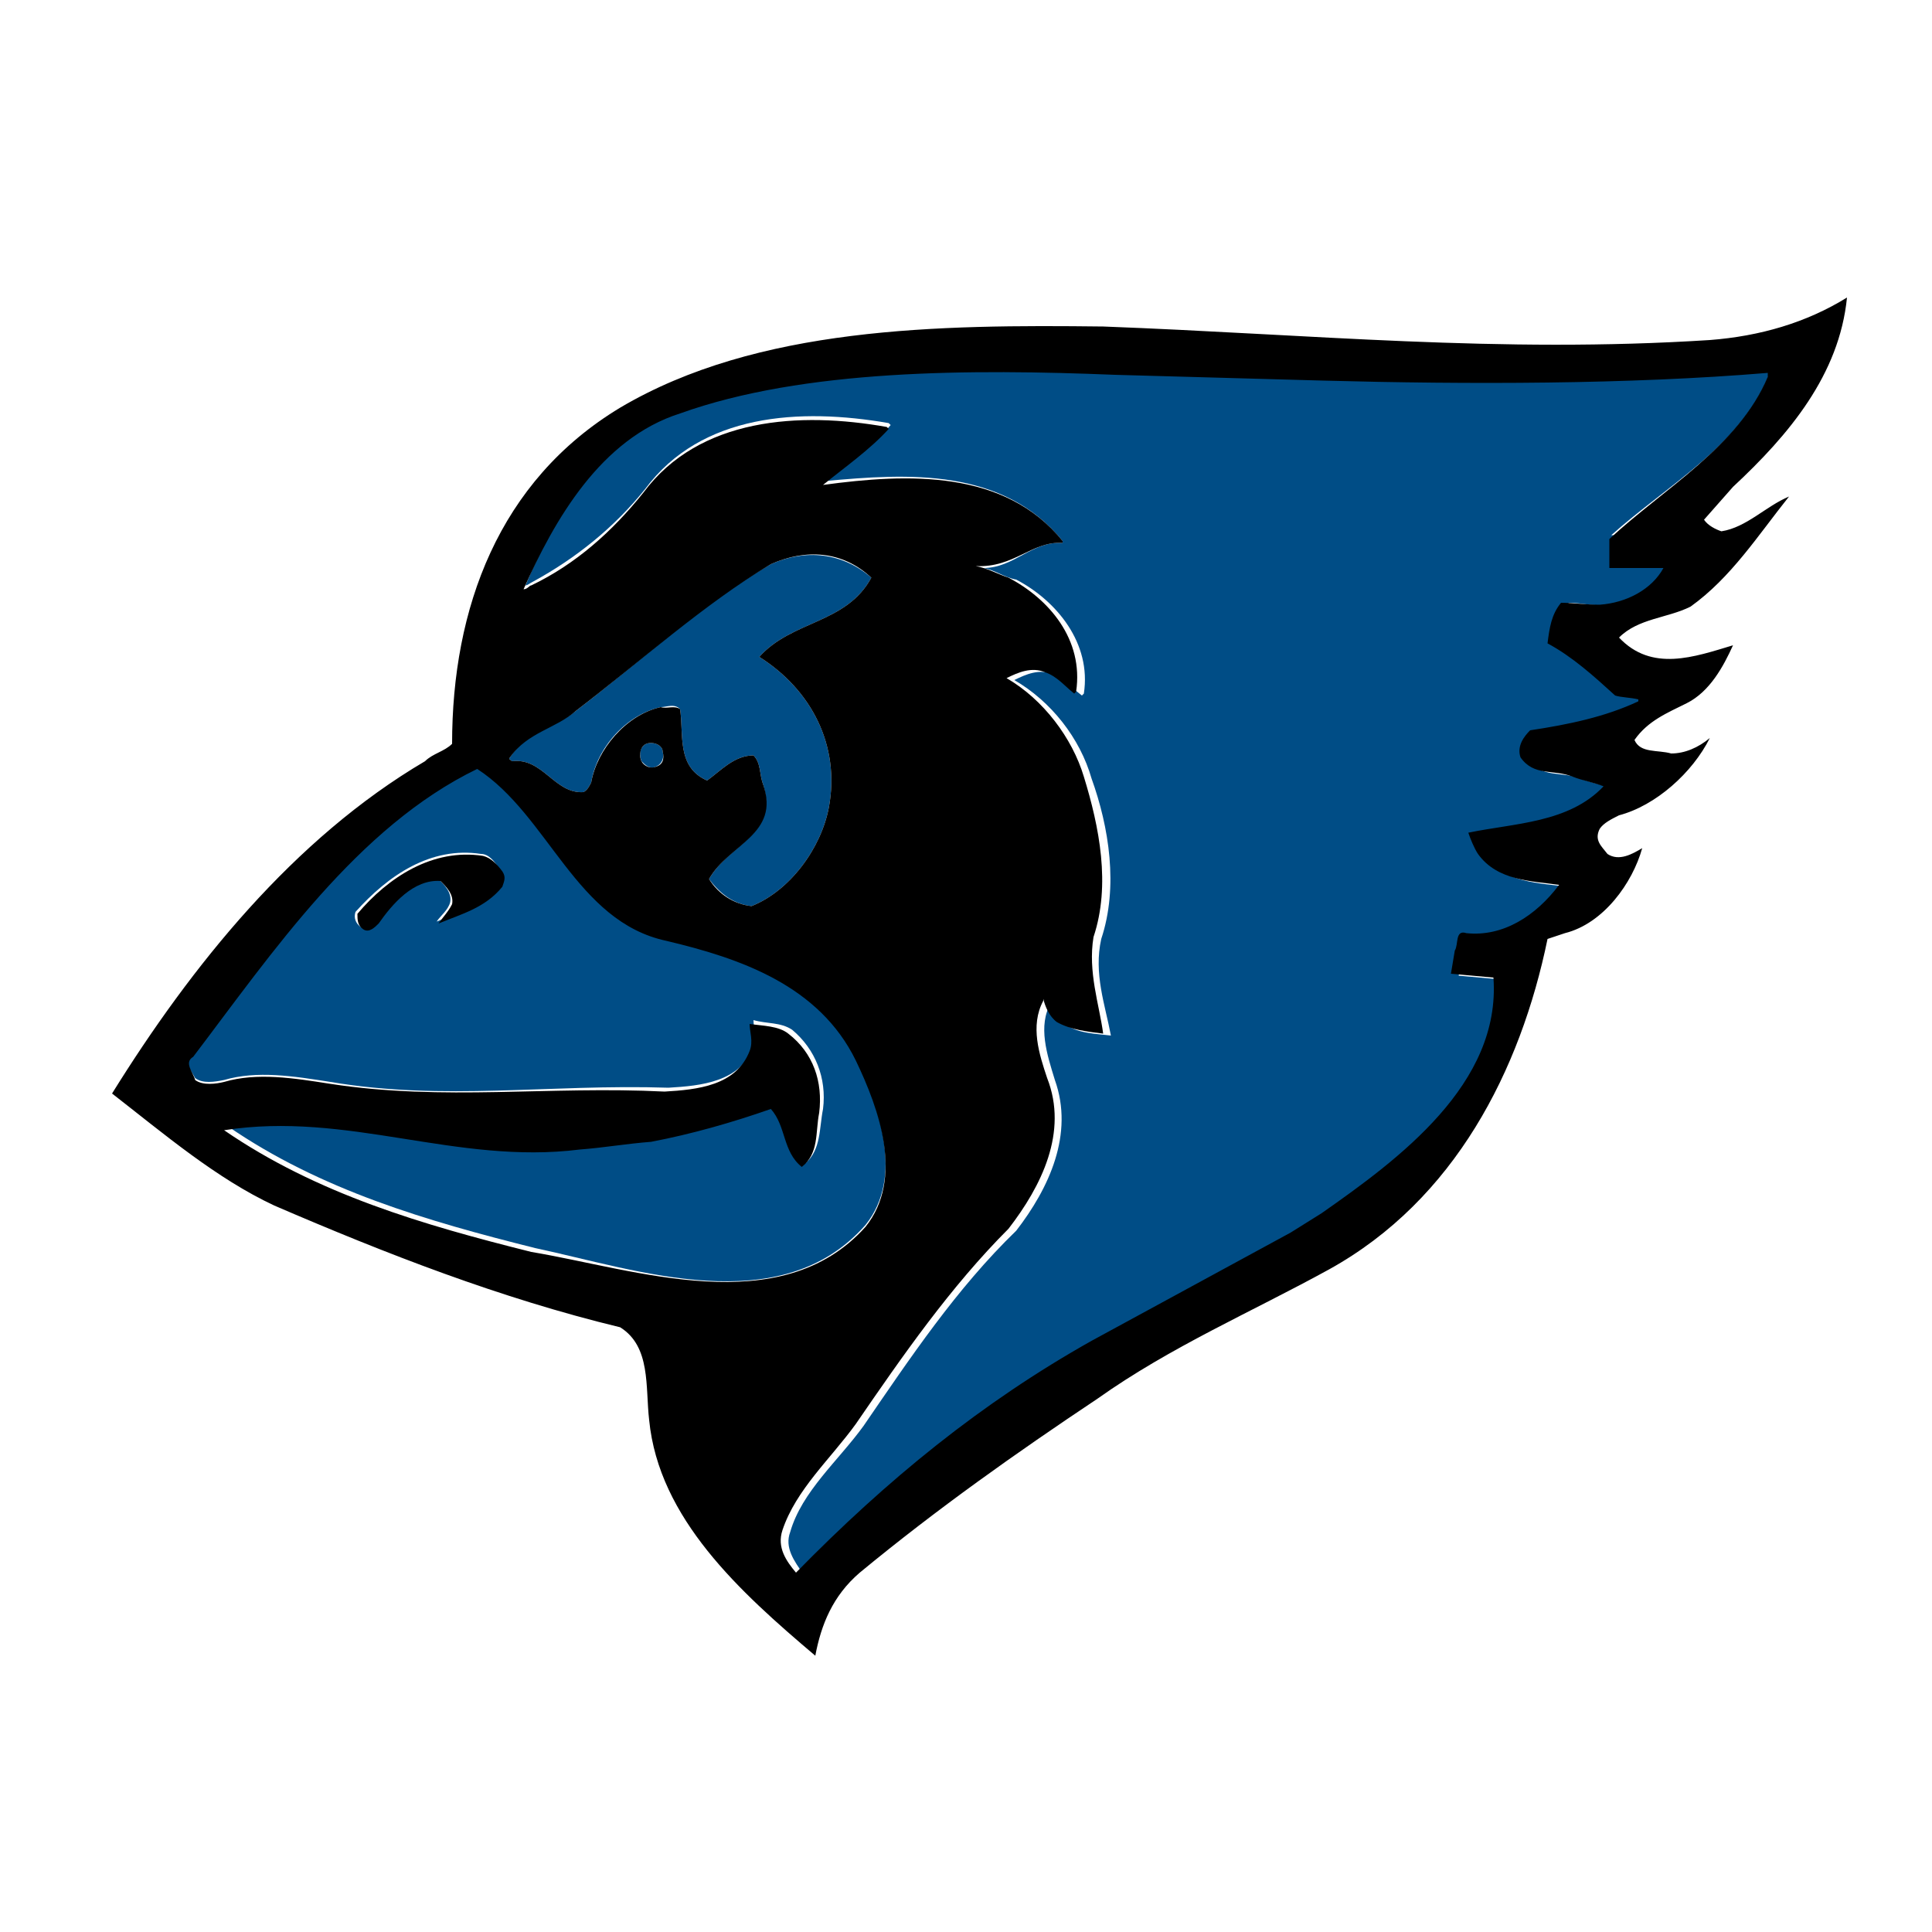 <?xml version="1.0" encoding="utf-8"?>
<!-- Generator: Adobe Illustrator 19.1.0, SVG Export Plug-In . SVG Version: 6.00 Build 0)  -->
<!DOCTYPE svg PUBLIC "-//W3C//DTD SVG 1.1//EN" "http://www.w3.org/Graphics/SVG/1.1/DTD/svg11.dtd">
<svg version="1.1" xmlns="http://www.w3.org/2000/svg" xmlns:xlink="http://www.w3.org/1999/xlink" x="0px" y="0px"
	 viewBox="33 -33 100 100" enable-background="new 33 -33 100 100" xml:space="preserve">

<g id="AREA_2">
	<g>
		<path fill="#004D86" d="M116.4-5.3c2.9-2.6,6.8-4.7,8.2-8.4v-0.2c-7.2,0.6-15.5,0.6-23,0.4l-10.8-0.3c-7.4-0.3-16.1-0.3-22.5,2
			c-4.1,1.3-6.6,5.5-8.1,9.1c0.1,0,0.2-0.1,0.4-0.2c2.2-1.2,4.2-2.8,5.8-4.8c2.9-3.9,8-4.2,12.6-3.4l0.1,0.1c-1,1.2-2.3,2-3.4,2.9
			C80-8.5,84.9-8.8,88-5v0.1c-1.6-0.1-2.5,1.3-4.1,1.3c0.6,0.1,1.1,0.5,1.7,0.6c2.1,1.1,3.9,3.3,3.5,5.9L89,3
			c-0.5-0.4-1-0.8-1.5-1.1c-0.7-0.3-1.4,0-2,0.3c1.9,1.1,3.4,3,4,5.1c0.9,2.5,1.4,5.6,0.5,8.3c-0.4,1.8,0.2,3.4,0.5,5
			c-0.8-0.1-1.7-0.1-2.4-0.6c-0.4-0.3-0.7-0.7-0.7-1.2c0,0,0,0,0,0.1c-0.7,1.2-0.2,2.7,0.2,4c1,2.8-0.3,5.6-2,7.8
			c-3.1,3-5.5,6.6-7.9,10.1c-1.3,1.8-3.2,3.4-3.8,5.5c-0.3,0.8,0.2,1.5,0.7,2.2c4.7-4.8,9.6-8.8,15.3-12l10.3-5.6l1.6-1
			c4-2.8,9.4-6.7,8.9-12.2l-2.2-0.2l0.2-1.2c0.2-0.3,0-1,0.6-0.9c1.9,0.2,3.6-0.9,4.8-2.5c-1.4-0.2-3.3-0.2-4.2-1.6
			c-0.2-0.3-0.4-0.8-0.5-1.1c2.4-0.5,5.2-0.5,7-2.4c-0.5-0.2-1.1-0.3-1.6-0.5c-1-0.4-2,0-2.7-1c-0.2-0.6,0.2-1.1,0.5-1.4
			c2-0.3,3.9-0.7,5.6-1.5V3.2c-0.4-0.1-0.8-0.1-1.2-0.2c-1.2-1-2.3-2-3.5-2.7c0.1-0.8,0.2-1.5,0.7-2.1c0.7,0,1.3,0.2,2,0.1
			c1.4-0.1,2.7-0.7,3.3-2l-2.8,0V-5.3z"/>
		<path fill="#004D86" d="M87.4,18.8C87.4,18.8,87.4,18.8,87.4,18.8C87.4,18.8,87.4,18.8,87.4,18.8z"/>
		<path fill="#004D86" d="M59.5,6.4c1.6-0.2,2.2,1.7,3.7,1.6c0.2-0.1,0.3-0.3,0.4-0.5c0.3-1.8,1.8-3.5,3.6-3.9c0.3,0,0.7-0.2,1,0.1
			C68.4,5,68,6.7,69.6,7.4c0.7-0.5,1.4-1.3,2.4-1.3c0.4,0.4,0.3,1,0.5,1.5c0.8,2.6-1.8,3.1-2.8,4.9c0.6,0.8,1.3,1.3,2.2,1.4
			c2-0.8,3.6-3,4-5.1c0.6-3.2-0.9-6.1-3.6-7.8c1.7-1.9,4.5-1.7,5.8-4.1c-1.5-1.3-3.4-1.5-5.2-0.7c-3.5,2-6.7,5-10.1,7.6
			c-1.1,0.9-2.5,1-3.4,2.4C59.3,6.3,59.4,6.3,59.5,6.4z"/>
		<path fill="#004D86" d="M66.3,5.6c-0.2,0.2-0.2,0.5-0.1,0.8c0.2,0.2,0.4,0.4,0.7,0.3c0.3-0.1,0.5-0.4,0.4-0.8
			C67.3,5.5,66.6,5.3,66.3,5.6z"/>
		<path fill="#004D86" d="M77.8,30.4c2-2.5,0.7-6.1-0.5-8.6c-1.9-3.9-6-5.2-9.8-6.2c-4.6-1-6.1-6.5-9.8-8.9
			c-6.2,3-10.6,9.5-14.7,14.9c-0.6,0.3-0.1,0.8,0.1,1.2c0.4,0.3,1,0.2,1.5,0.1c1.7-0.5,3.6-0.2,5.5,0.1c5.9,1,11.3,0.1,17.5,0.3
			c1.7-0.1,3.7-0.3,4.4-2.1c0.2-0.4,0-1,0-1.4c0.7,0.2,1.4,0.1,2,0.5c1.2,1,1.8,2.5,1.6,4.1c-0.2,1-0.1,2.1-0.9,2.8
			c-1-0.8-0.8-2.1-1.6-3c-2,0.6-4.2,1.3-6.2,1.7c-1.3,0.2-2.4,0.3-3.7,0.4c-6.4,0.8-12.1-1.9-18.4-1c4.8,3.3,10.3,4.9,15.9,6.3
			C65.9,32.7,73.4,35.4,77.8,30.4z M58.9,12.8c-0.8,1.1-2.1,1.4-3.3,1.9c0.2-0.3,0.6-0.6,0.7-1c0.1-0.5-0.3-0.9-0.6-1.2
			c-1.4,0-2.4,1.2-3.2,2.2c-0.2,0.2-0.5,0.5-0.8,0.3c-0.3-0.2-0.4-0.5-0.3-0.8c1.7-1.9,3.9-3.4,6.5-3c0.4,0,0.7,0.4,0.9,0.7
			C59.1,12.3,59,12.5,58.9,12.8z"/>
	</g>
</g>
<g id="AREA_1">
	<g>
		<path d="M125.6-7.3c-1.2,0.5-2.2,1.6-3.5,1.8c-0.3-0.1-0.7-0.3-0.9-0.6l1.5-1.7c2.9-2.7,5.5-5.8,5.9-9.8c-2.1,1.3-4.5,2-7.1,2.2
			c-10.9,0.7-20.7-0.3-31.4-0.7c-8.5-0.1-17.9,0-25,4.2c-6.3,3.8-8.7,10.4-8.7,17.4C56,5.9,55.4,6,55,6.4
			c-6.8,4-12.1,10.6-16.2,17.2c2.7,2.1,5.4,4.4,8.4,5.8c5.8,2.5,11.7,4.8,17.9,6.3c1.6,1,1.3,3.1,1.5,4.8c0.5,5.1,4.7,8.9,8.6,12.2
			c0.3-1.6,0.9-3.1,2.3-4.3c4-3.3,8.1-6.2,12.3-9c3.8-2.7,8-4.5,12-6.7c6.5-3.6,9.9-10.3,11.3-17.1l0.9-0.3c2-0.5,3.5-2.6,4-4.4
			c-0.5,0.3-1.2,0.7-1.8,0.3c-0.3-0.4-0.7-0.7-0.4-1.3c0.2-0.3,0.6-0.5,1-0.7c1.9-0.5,3.8-2.2,4.7-4c-0.6,0.5-1.3,0.8-2,0.8
			c-0.7-0.2-1.6,0-1.9-0.7c0.7-1,1.7-1.4,2.7-1.9c1.2-0.6,1.9-1.9,2.4-3c-2,0.6-4.2,1.4-5.9-0.4c1-1,2.5-1,3.7-1.6
			C122.6-3.1,124-5.3,125.6-7.3z M59.4,6.2c0.9-1.3,2.4-1.5,3.4-2.4c3.4-2.6,6.6-5.5,10.1-7.6c1.8-0.8,3.7-0.7,5.2,0.7
			c-1.3,2.4-4.1,2.2-5.8,4.1c2.7,1.7,4.2,4.6,3.6,7.8c-0.4,2.1-2,4.3-4,5.1c-0.9-0.1-1.7-0.6-2.2-1.4c1-1.8,3.7-2.3,2.8-4.9
			c-0.2-0.5-0.1-1.1-0.5-1.5c-1,0-1.7,0.8-2.4,1.3C68,6.7,68.4,5,68.2,3.7c-0.3-0.2-0.7,0-1-0.1c-1.8,0.4-3.3,2.2-3.6,3.9
			c-0.1,0.2-0.2,0.4-0.4,0.5c-1.5,0.1-2.1-1.8-3.7-1.6C59.4,6.3,59.3,6.3,59.4,6.2z M66.9,6.7c-0.3,0.1-0.6-0.1-0.7-0.3
			c-0.1-0.2-0.1-0.6,0.1-0.8c0.3-0.3,1-0.1,1,0.3C67.4,6.3,67.3,6.6,66.9,6.7z M60.5,31.8c-5.6-1.4-11.1-3-15.9-6.3
			c6.4-1,12,1.8,18.4,1c1.3-0.1,2.4-0.3,3.7-0.4c2.1-0.4,4.2-1,6.2-1.7c0.8,0.9,0.6,2.2,1.6,3c0.9-0.7,0.7-1.8,0.9-2.8
			c0.2-1.6-0.3-3.1-1.6-4.1c-0.5-0.4-1.3-0.4-2-0.5c0,0.4,0.2,0.9,0,1.4c-0.7,1.8-2.7,2-4.4,2.1C61.4,23.2,56,24,50.1,23.1
			c-1.9-0.3-3.8-0.6-5.5-0.1c-0.4,0.1-1.1,0.2-1.5-0.1C43,22.5,42.5,22,43,21.7c4.1-5.4,8.5-11.9,14.7-14.9c3.7,2.4,5.1,7.9,9.8,8.9
			c3.8,0.9,7.9,2.3,9.8,6.2c1.2,2.5,2.5,6.1,0.5,8.6C73.4,35.4,65.9,32.7,60.5,31.8z M115.8-1.7c-0.7,0-1.4-0.1-2-0.1
			c-0.5,0.6-0.6,1.3-0.7,2.1c1.3,0.7,2.4,1.7,3.5,2.7c0.3,0.1,0.8,0.1,1.2,0.2v0.1c-1.7,0.8-3.6,1.2-5.6,1.5
			c-0.3,0.3-0.7,0.8-0.5,1.4c0.7,1,1.7,0.6,2.7,1c0.5,0.2,1.1,0.3,1.6,0.5c-1.8,1.9-4.6,1.9-7,2.4c0.1,0.3,0.3,0.8,0.5,1.1
			c1,1.4,2.8,1.4,4.2,1.6c-1.2,1.6-2.9,2.7-4.8,2.5c-0.6-0.2-0.4,0.6-0.6,0.9l-0.2,1.2l2.2,0.2c0.4,5.5-4.9,9.4-8.9,12.2l-1.6,1
			l-10.3,5.6c-5.7,3.2-10.6,7.2-15.3,12c-0.5-0.6-1-1.3-0.7-2.2c0.7-2.1,2.5-3.7,3.8-5.5c2.4-3.5,4.9-7.1,7.9-10.1
			c1.7-2.2,3.1-5,2-7.8c-0.4-1.2-0.9-2.7-0.2-4c0,0,0-0.1,0-0.1c0,0,0,0,0,0c0,0,0,0,0,0c0.1,0.4,0.3,0.9,0.7,1.2
			c0.7,0.4,1.6,0.5,2.4,0.6c-0.2-1.5-0.8-3.2-0.5-5c0.9-2.7,0.3-5.7-0.5-8.3c-0.6-2-2.1-4-4-5.1c0.6-0.3,1.3-0.6,2-0.3
			c0.6,0.2,1,0.7,1.5,1.1l0.1-0.1c0.4-2.7-1.4-4.8-3.5-5.9c-0.6-0.2-1.1-0.5-1.7-0.6C85.5-3.6,86.4-5,88-4.9V-5
			c-3-3.7-8-3.5-12.4-2.9c1.1-0.9,2.4-1.8,3.4-2.9l-0.1-0.1c-4.5-0.8-9.7-0.5-12.6,3.4c-1.6,2-3.5,3.7-5.8,4.8
			c-0.1,0-0.2,0.2-0.4,0.2c1.6-3.6,4-7.8,8.1-9.1c6.4-2.3,15.1-2.3,22.5-2l10.8,0.3c7.5,0.2,15.8,0.2,23-0.4v0.2
			c-1.5,3.6-5.4,5.8-8.2,8.4v1.5l2.8,0C118.5-2.5,117.2-1.8,115.8-1.7z"/>
		<path d="M58,11.3c-2.6-0.4-4.9,1.1-6.5,3c0,0.3,0,0.6,0.3,0.8c0.3,0.2,0.6-0.1,0.8-0.3c0.7-1,1.8-2.3,3.2-2.2
			c0.3,0.3,0.7,0.7,0.6,1.2c-0.2,0.4-0.5,0.7-0.7,1c1.2-0.5,2.4-0.8,3.3-1.9c0.1-0.3,0.2-0.5,0-0.8C58.7,11.7,58.4,11.4,58,11.3z"/>
	</g>
</g>
</svg>
